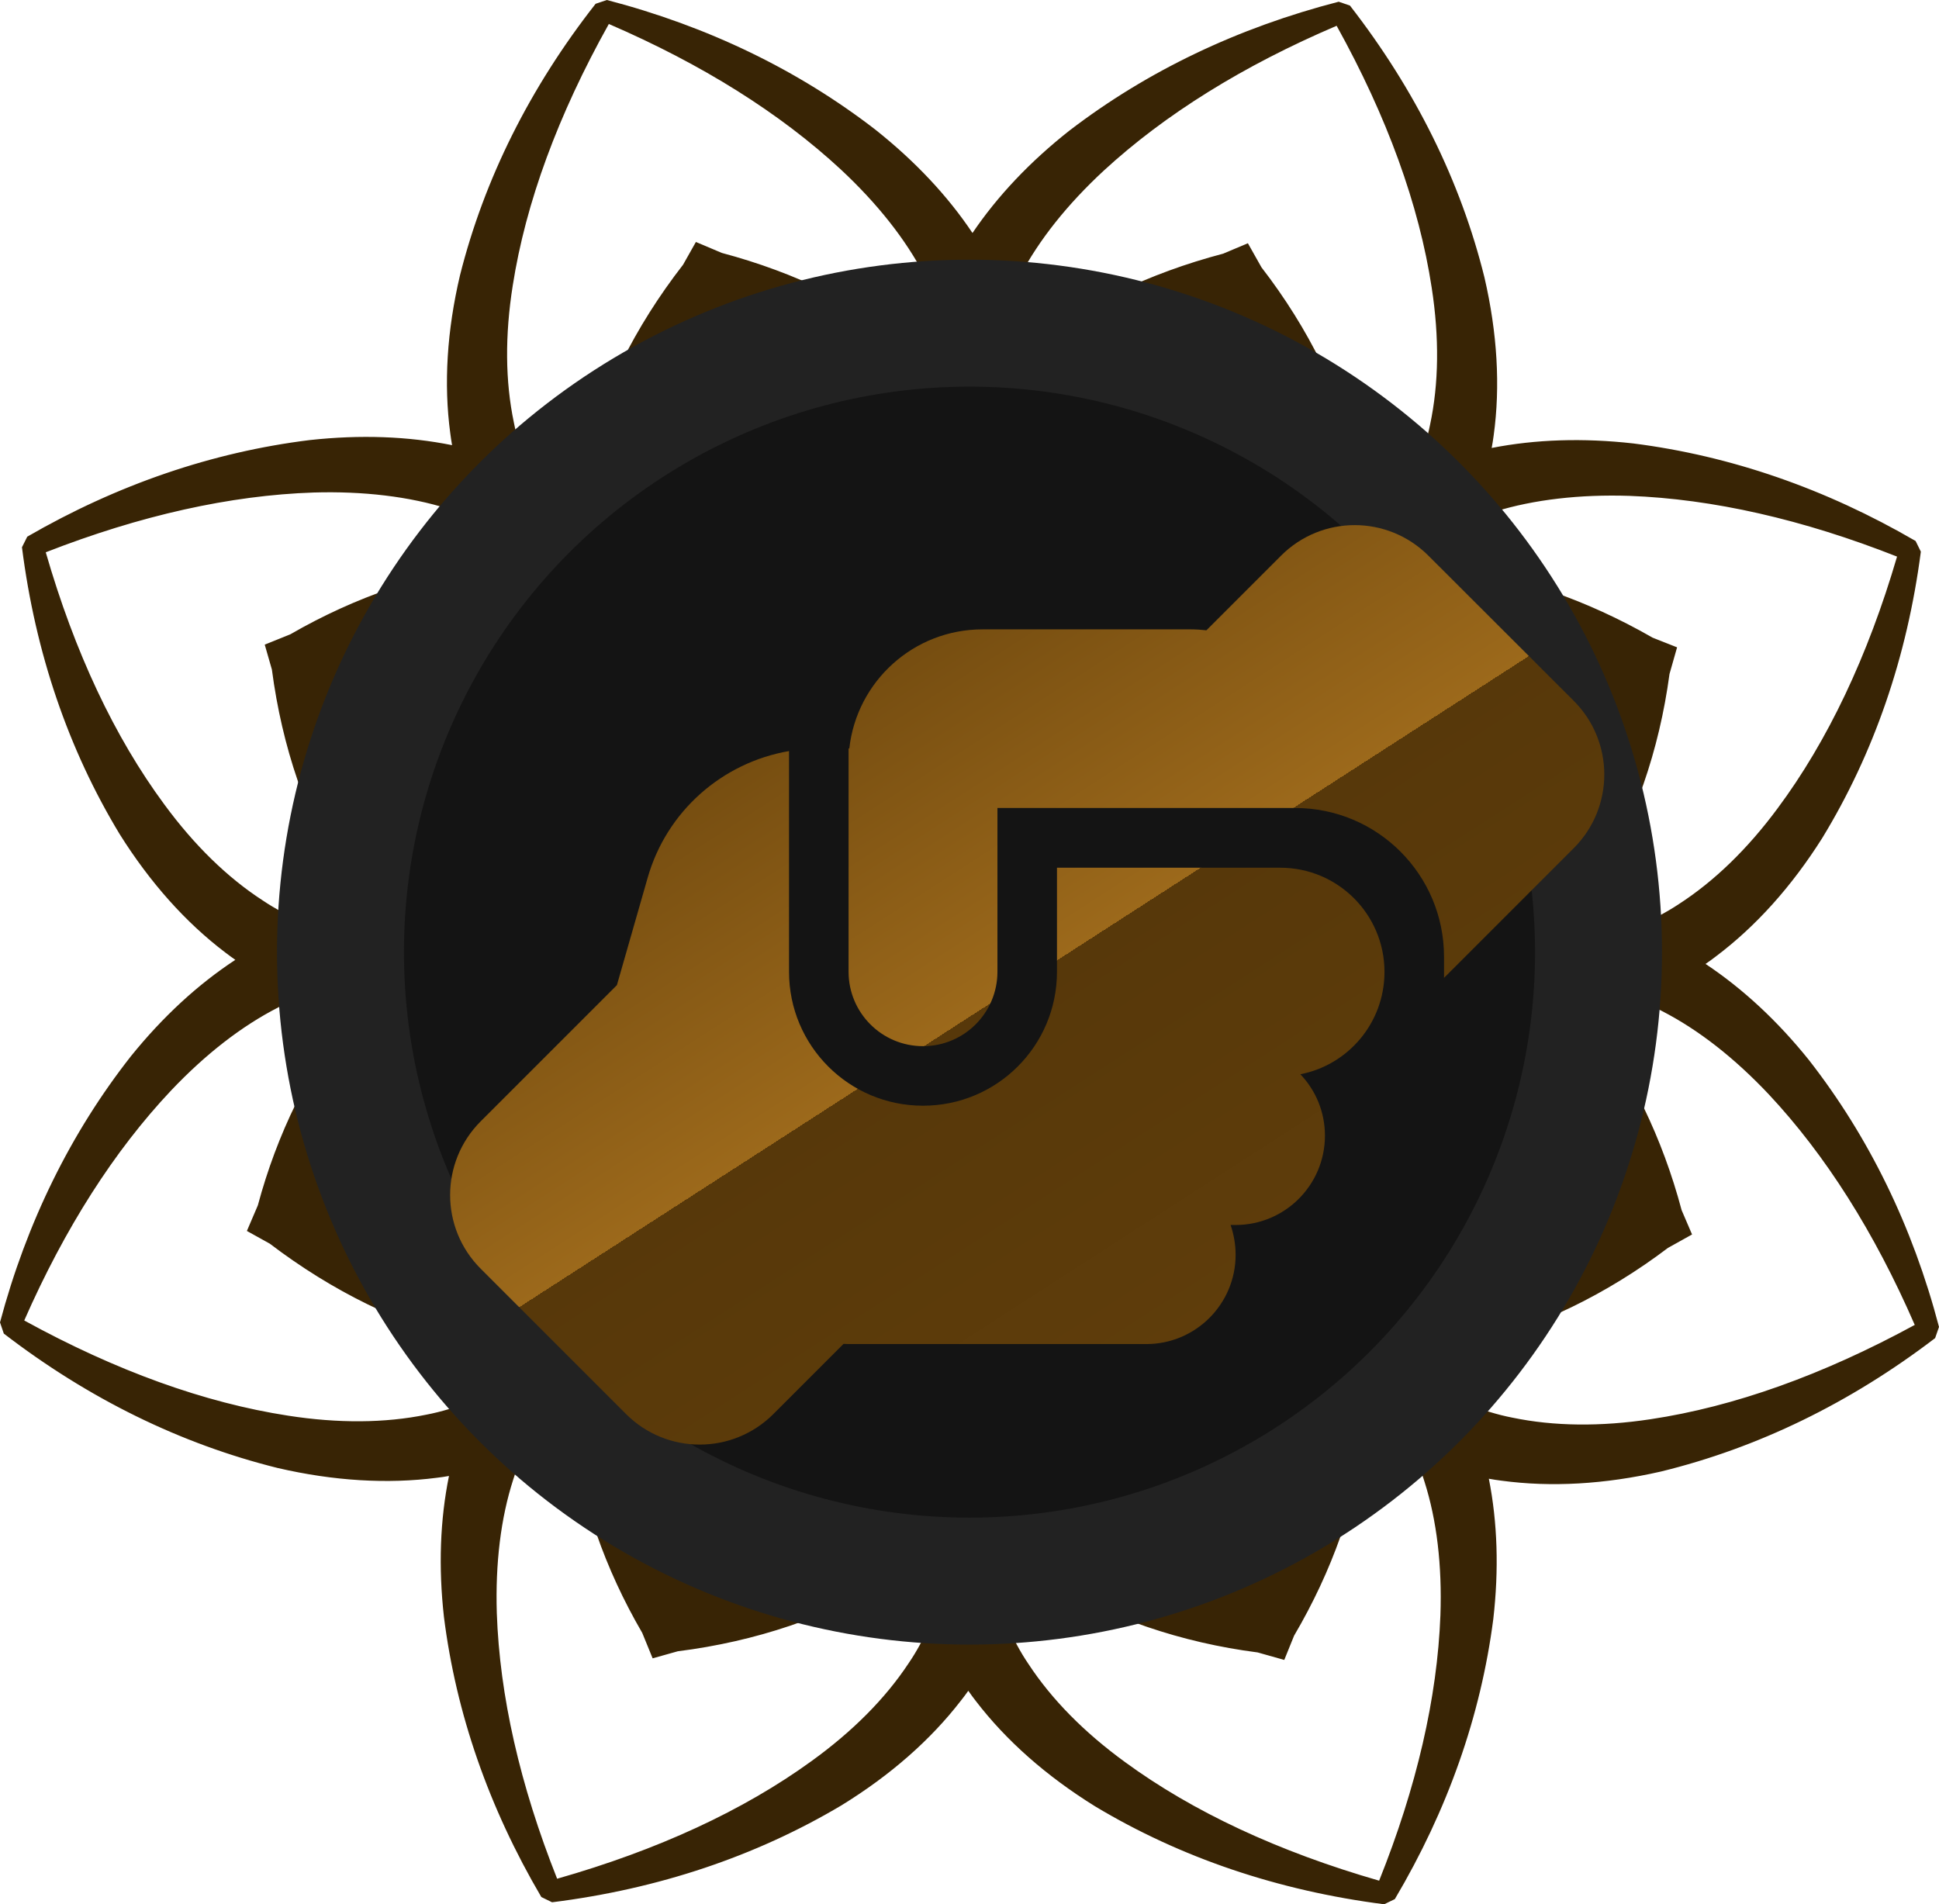 <svg width="336" height="330" viewBox="0 0 336 330" fill="none" xmlns="http://www.w3.org/2000/svg">
<path d="M286.023 245.942C277.359 247.253 269.254 247.168 262.051 245.665C259.509 245.176 256.793 244.343 253.766 243.137C252.427 240.233 250.794 237.253 248.793 234.075C250.643 233.817 252.419 233.49 254.164 233.092C266.55 230.056 278.361 224.337 289.028 216.257L293.209 213.927L291.4 209.711C288.072 197.213 282.613 185.936 275.148 176.162C278.268 175.309 281.129 174.356 283.81 173.286C285.352 173.912 286.735 174.543 288.036 175.228C294.324 178.461 300.541 183.323 306.5 189.641C316.334 200.142 324.839 213.578 331.798 229.601C315.871 238.275 300.475 243.773 286.023 245.942ZM249.603 279.914C249.057 294.227 245.48 309.7 238.984 325.91C221.536 320.883 206.731 313.974 194.964 305.368C187.868 300.205 182.239 294.489 178.218 288.362C176.806 286.284 175.546 283.94 174.294 281.034C175.518 278.023 176.595 274.755 177.517 271.299C178.779 272.233 179.995 273.051 181.245 273.837C192.247 280.409 204.685 284.651 217.925 286.355L222.545 287.655L224.246 283.455C230.851 272.218 235.026 260.362 236.665 248.186C239.604 249.865 242.44 251.273 245.261 252.458C245.906 253.981 246.426 255.393 246.842 256.76C248.976 263.462 249.901 271.254 249.603 279.914ZM157.429 288.262C153.403 294.35 147.752 300.037 140.63 305.181C128.826 313.745 114.003 320.599 96.542 325.573C90.094 309.338 86.579 293.849 86.09 279.531C85.826 270.872 86.779 263.074 88.943 256.372C89.379 254.979 89.905 253.557 90.553 252.054C93.347 250.89 96.17 249.503 99.108 247.847C100.675 259.958 104.812 271.845 111.289 282.966L113.093 287.379L117.446 286.158C130.953 284.457 143.422 280.251 154.516 273.64C155.718 272.903 156.912 272.111 158.172 271.205C159.076 274.684 160.15 277.959 161.36 281.004C160.096 283.885 158.844 286.199 157.429 288.262ZM73.871 245.155C66.71 246.622 58.584 246.677 49.92 245.326C35.468 243.102 20.094 237.56 4.201 228.83C11.227 212.841 19.788 199.427 29.66 188.962C35.647 182.652 41.881 177.815 48.196 174.588C49.521 173.897 50.93 173.256 52.478 172.636C55.137 173.709 57.974 174.663 61.074 175.52C53.531 185.25 47.987 196.547 44.682 208.877L42.783 213.316L46.753 215.521C57.647 223.81 69.448 229.587 81.877 232.678C83.584 233.066 85.311 233.389 87.105 233.651C85.094 236.823 83.441 239.804 82.086 242.688C79.101 243.864 76.415 244.672 73.871 245.155ZM28.482 139.414C19.841 127.72 12.928 113.023 7.929 95.708C24.305 89.313 39.919 85.828 54.36 85.349C62.892 85.097 70.928 86.031 77.708 88.178C79.121 88.618 80.57 89.147 82.115 89.803C83.203 92.365 84.504 94.993 86.064 97.741C73.722 99.254 61.62 103.395 50.314 109.92L45.875 111.711L47.115 116.029C48.877 129.463 53.115 141.796 59.727 152.715C60.703 154.253 61.748 155.76 62.892 157.283C59.307 158.091 56.104 159.019 53.173 160.082C50.203 158.818 47.709 157.511 45.549 156.057C39.404 152.074 33.664 146.471 28.482 139.414ZM88.852 49.476C91.091 35.158 96.695 19.911 105.502 4.156C121.631 11.116 135.154 19.594 145.717 29.383C152.078 35.319 156.951 41.502 160.207 47.756C160.964 49.188 161.66 50.701 162.294 52.254C161.277 54.888 160.392 57.711 159.607 60.798C159.428 60.647 159.247 60.501 159.057 60.345C149.27 52.793 137.763 47.201 125.087 43.832L120.588 41.931L118.365 45.875C109.977 56.682 104.171 68.383 101.095 80.664C100.681 82.404 100.347 84.175 100.077 86.015C97.1 84.189 94.295 82.672 91.563 81.415C90.358 78.434 89.537 75.751 89.047 73.216C87.548 66.09 87.485 58.105 88.852 49.476ZM176.754 47.847C180.023 41.608 184.919 35.445 191.3 29.539C201.895 19.795 215.455 11.363 231.62 4.468C240.369 20.249 245.906 35.506 248.093 49.858C249.425 58.483 249.331 66.478 247.805 73.623C247.304 76.145 246.466 78.844 245.248 81.829C242.479 83.086 239.626 84.612 236.594 86.464C236.328 84.563 235.986 82.743 235.563 80.927C232.534 68.641 226.781 56.915 218.594 46.328L216.24 42.153L211.959 43.958C199.091 47.337 187.546 52.9 177.642 60.516C177.525 60.601 177.414 60.688 177.302 60.782C176.538 57.711 175.673 54.902 174.679 52.286C175.309 50.741 176.007 49.254 176.754 47.847ZM174.21 234.382C175.033 234.983 175.824 235.523 176.646 236.027C183.828 240.318 191.941 243.092 200.587 244.213L203.602 245.054L204.714 242.316C209.017 234.973 211.751 227.241 212.82 219.293C214.737 220.387 216.586 221.31 218.428 222.081C218.851 223.076 219.191 223.998 219.461 224.89C220.24 227.337 220.741 230.024 221.025 232.895L221.166 237.066C221.212 237.347 221.219 237.645 221.257 237.928C221.257 238.62 221.283 239.295 221.257 240.007C220.905 249.351 218.572 259.444 214.334 270.019C202.946 266.74 193.279 262.231 185.603 256.614C183.538 255.115 181.696 253.531 180.023 251.898L177.65 248.811L177.589 249.305C176.523 248.07 175.522 246.815 174.673 245.519C173.745 244.162 172.925 242.629 172.108 240.728C172.907 238.775 173.614 236.642 174.21 234.382ZM158.212 249.179L158.161 248.752L155.929 251.616C154.202 253.31 152.281 254.944 150.134 256.492C142.429 262.085 132.767 266.566 121.361 269.796C117.148 259.205 114.856 249.105 114.541 239.755C114.521 239.057 114.549 238.391 114.553 237.706C114.589 237.414 114.603 237.11 114.646 236.823L115.358 232.234L114.8 232.662C115.096 229.788 115.612 227.085 116.401 224.634C116.685 223.72 117.029 222.802 117.45 221.815C119.283 221.058 121.117 220.15 123.032 219.071C124.056 226.975 126.76 234.745 130.988 241.988L132.157 244.879L135.005 244.086C143.819 242.971 151.959 240.227 159.2 235.905C159.979 235.426 160.768 234.916 161.584 234.321C162.172 236.59 162.874 238.73 163.667 240.706C162.842 242.597 162.027 244.101 161.102 245.452C160.259 246.723 159.265 247.96 158.212 249.179ZM115.996 98.161C115.887 97.579 115.829 96.969 115.749 96.37C115.799 94.185 115.966 91.937 116.338 89.591C117.798 80.251 121.456 70.306 127.199 60.016C137.731 64.561 146.562 70.099 153.457 76.488C154.029 77.023 154.536 77.558 155.068 78.092C155.677 78.89 156.255 79.685 156.787 80.493L159.812 83.6C160.996 85.213 162.063 86.837 162.913 88.476C163.404 89.41 163.86 90.393 164.273 91.417C163.609 93.127 163.035 94.973 162.526 96.99C162.405 96.888 162.288 96.794 162.159 96.693C155.772 91.764 148.261 88.119 139.994 85.915L137.051 84.673L135.601 87.246C130.128 94.301 126.343 101.937 124.334 109.951C124.059 111.09 123.843 112.241 123.666 113.447C121.729 112.251 119.899 111.262 118.108 110.446C117.329 108.5 116.787 106.748 116.469 105.09C116.292 104.252 116.181 103.364 116.066 102.487L115.996 98.161ZM88.872 197.975C95.972 203.381 103.676 207.154 111.781 209.175C112.9 209.427 114.029 209.64 115.203 209.811C113.892 211.868 112.811 213.82 111.926 215.706C109.977 216.474 108.221 216.998 106.565 217.321C105.715 217.497 104.82 217.609 103.932 217.713L99.453 217.884C99.111 217.945 98.768 217.987 98.43 218.036C96.015 218.017 93.516 217.829 90.932 217.426C81.499 215.974 71.467 212.362 61.086 206.663C65.68 196.224 71.266 187.469 77.708 180.634C78.048 180.276 78.401 179.965 78.749 179.616C79.135 179.314 79.504 178.976 79.894 178.694L82.885 175.863C85.162 174.013 87.471 172.454 89.804 171.259C90.67 170.806 91.59 170.386 92.6 169.978C94.337 170.683 96.185 171.304 98.211 171.869C93.287 178.219 89.671 185.593 87.513 193.637L86.277 196.537L88.872 197.975ZM89.094 133.035C90.247 141.8 93.015 149.85 97.329 156.985C97.965 157.99 98.652 158.967 99.396 159.962C97.059 160.492 94.966 161.091 93.057 161.793C91.115 160.965 89.49 160.114 88.079 159.165C87.429 158.746 86.799 158.252 86.163 157.774L82.881 154.748C82.461 154.464 82.056 154.121 81.641 153.813C80.011 152.159 78.43 150.339 76.937 148.302C71.302 140.675 66.791 131.079 63.522 119.776C74.213 115.606 84.403 113.32 93.828 113.013C94.38 112.998 94.913 113.023 95.459 113.023C96.015 113.094 96.574 113.165 97.122 113.25L101.224 113.301C104.024 113.598 106.677 114.107 109.069 114.863C109.995 115.151 110.931 115.49 111.946 115.917C112.652 117.588 113.5 119.302 114.527 121.108C106.46 122.091 98.565 124.785 91.191 129.052L88.288 130.22L89.094 133.035ZM177.005 83.432L180.036 80.383C180.569 79.595 181.143 78.812 181.748 78.036C182.234 77.558 182.687 77.063 183.21 76.588C190.127 70.225 198.97 64.723 209.525 60.223C215.232 70.523 218.851 80.477 220.278 89.843C220.651 92.268 220.816 94.599 220.846 96.859C220.764 97.428 220.711 98.013 220.604 98.573L220.47 102.956C220.355 103.764 220.258 104.579 220.089 105.357C219.759 107.001 219.212 108.766 218.421 110.718C216.613 111.536 214.754 112.535 212.772 113.734C212.599 112.493 212.379 111.307 212.095 110.123C210.119 102.103 206.366 94.459 201.028 87.544L199.487 84.819L196.695 85.995C188.289 88.204 180.756 91.841 174.294 96.803C174.214 96.864 174.141 96.914 174.077 96.981C173.572 94.973 173.008 93.141 172.363 91.427C172.772 90.424 173.229 89.455 173.71 88.537C174.606 86.817 175.734 85.117 177.005 83.432ZM245.27 129.44C237.778 125.137 229.941 122.418 221.957 121.38C222.978 119.595 223.832 117.889 224.554 116.214C225.557 115.797 226.489 115.464 227.397 115.186C229.851 114.414 232.584 113.922 235.463 113.634L234.966 114.268L239.596 113.563C240.034 113.498 240.481 113.451 240.926 113.396C241.5 113.396 242.058 113.376 242.637 113.392C252.056 113.734 262.233 116.053 272.908 120.265C269.604 131.557 265.055 141.124 259.39 148.75C257.846 150.833 256.22 152.694 254.539 154.379C254.148 154.667 253.764 154.984 253.369 155.246L250.057 158.252C249.445 158.705 248.835 159.186 248.208 159.588C246.784 160.522 245.138 161.389 243.169 162.212C241.242 161.501 239.131 160.884 236.778 160.341C237.552 159.326 238.261 158.317 238.913 157.263C243.221 150.248 246.007 142.194 247.167 133.539L248.024 130.524L245.27 129.44ZM256.34 179.222C256.68 179.47 256.996 179.767 257.331 180.024C257.687 180.388 258.045 180.711 258.397 181.08C264.815 187.934 270.365 196.708 274.911 207.158C264.507 212.831 254.462 216.413 245.029 217.83C242.41 218.223 239.874 218.405 237.431 218.41C237.12 218.36 236.798 218.33 236.484 218.263L235.892 218.198L235.872 218.369C235.803 218.369 235.741 218.365 235.676 218.36L235.694 218.153L235.69 218.178L235.65 218.36C233.47 218.275 231.366 218.062 229.382 217.654C227.726 217.335 225.953 216.786 223.986 215.999C223.107 214.108 222.04 212.162 220.732 210.089C221.941 209.912 223.101 209.699 224.234 209.449C232.326 207.461 240.034 203.734 246.991 198.448L249.715 196.935L248.542 194.186C246.372 186.021 242.808 178.668 237.935 172.287C239.972 171.724 241.838 171.103 243.588 170.408C244.592 170.819 245.498 171.233 246.344 171.682C248.705 172.894 251.044 174.498 253.349 176.393L256.34 179.222ZM170.979 223.293C170.646 222.814 170.318 222.252 169.95 221.582L169.799 221.289C169.537 220.784 169.292 220.241 169.046 219.671L167.921 217.073L166.805 219.671C166.598 220.15 166.357 220.684 166.051 221.265L165.851 221.638C165.547 222.203 165.219 222.778 164.814 223.358C164.148 224.36 163.361 225.381 162.451 226.393C162.421 226.192 162.389 225.999 162.357 225.808C162.196 224.744 162.057 223.684 161.922 222.617L161.574 219.666L159.752 222.01C158.133 224.079 156.09 226.021 153.662 227.777C149.034 231.123 143.271 233.903 136.557 236.041C134.274 229.691 133.002 223.645 132.801 218.042C132.751 215.912 132.875 213.846 133.178 211.868L133.638 208.883L131.223 210.733C130.357 211.399 129.459 212.03 128.562 212.67C128.409 212.776 128.26 212.877 128.095 212.989C128.298 210.926 128.678 208.999 129.21 207.234L129.341 206.744C129.568 206.032 129.844 205.363 130.128 204.681L131.217 202.095L127.859 203.339C126.692 203.753 125.707 204.011 124.733 204.199C123.845 204.38 122.903 204.519 121.892 204.6C122.003 204.474 122.108 204.334 122.228 204.193C122.849 203.406 123.48 202.615 124.123 201.832C124.169 201.832 124.208 201.826 124.254 201.823C124.262 201.823 124.266 201.823 124.272 201.823C124.28 201.823 124.28 201.823 124.28 201.823L124.248 201.687C124.31 201.626 124.366 201.554 124.421 201.484L126.611 198.891L123.261 199.512C122.653 199.628 122.046 199.734 121.415 199.795C121.222 199.815 121.033 199.819 120.849 199.831L120.149 199.86C119.219 199.925 118.1 199.925 116.983 199.854L116.326 199.831C115.452 199.754 114.573 199.66 113.665 199.512C107.968 198.635 101.921 196.566 95.672 193.369C98.581 187.258 102.013 182.098 105.882 178.006C107.324 176.489 108.88 175.118 110.493 173.938L112.93 172.151L109.929 171.753C108.846 171.611 107.769 171.44 106.694 171.255C106.502 171.219 106.318 171.188 106.126 171.152C107.715 169.872 109.333 168.769 110.962 167.88L111.471 167.598L110.919 166.513L111.767 167.456C112.379 167.159 112.956 166.907 113.524 166.67L116.179 165.6L112.769 164.078C112.602 164.007 112.429 163.932 112.262 163.845C111.491 163.451 110.746 163.037 110.058 162.578C109.317 162.106 108.578 161.56 107.841 160.961C108.013 160.939 108.195 160.91 108.368 160.89C109.532 160.758 110.704 160.622 111.861 160.522L115.273 160.218L112.439 158.313C109.997 156.648 107.674 154.354 105.553 151.483C102.17 146.924 99.358 141.237 97.202 134.548C103.582 132.273 109.689 131.024 115.382 130.817C117.544 130.74 119.672 130.896 121.737 131.225L124.763 131.709L122.913 129.288C122.241 128.421 121.603 127.527 120.968 126.635C120.857 126.479 120.745 126.323 120.63 126.172C122.697 126.378 124.614 126.757 126.446 127.3L126.768 127.381C127.471 127.594 128.167 127.881 128.867 128.183L131.555 129.349L130.225 125.913C129.786 124.694 129.501 123.685 129.341 122.812C129.141 121.92 129.003 120.992 128.912 120.023C129.051 120.129 129.192 120.246 129.341 120.346C130.262 121.067 131.176 121.798 132.076 122.529L134.673 124.662L134.053 121.37C133.514 118.464 133.514 115.263 134.053 111.847C134.927 106.24 137.013 100.233 140.247 94.004C146.457 96.923 151.661 100.334 155.758 104.151C157.719 105.957 159.376 107.873 160.678 109.841L162.566 112.69L162.924 109.296C163.037 108.125 163.18 106.955 163.341 105.791C163.367 105.629 163.389 105.462 163.404 105.302C164.426 106.622 165.32 107.974 166.047 109.325L166.24 109.658C166.314 109.79 166.373 109.932 166.429 110.068L166.604 110.45C166.781 110.809 166.947 111.177 167.105 111.54L168.231 114.132L169.356 111.54C169.537 111.116 169.728 110.718 169.928 110.304L170.069 109.977C170.117 109.9 170.158 109.79 170.216 109.684L169.131 109.124L170.375 109.416C171.142 107.979 172.056 106.593 173.143 105.222C173.169 105.387 173.195 105.549 173.219 105.714C173.376 106.89 173.501 108.055 173.624 109.231L173.962 112.59L175.852 109.77C177.13 107.873 178.713 106.059 180.696 104.213C184.879 100.385 190.115 97.001 196.257 94.14C199.469 100.395 201.523 106.405 202.377 112.03C202.906 115.494 202.894 118.732 202.338 121.642L201.71 124.95L204.313 122.812C205.217 122.066 206.135 121.344 207.069 120.633C207.205 120.523 207.343 120.421 207.492 120.311C207.391 121.264 207.246 122.186 207.061 123.068C206.885 123.941 206.628 124.859 206.236 125.935C206.124 126.039 206.008 126.155 205.891 126.266L200.105 131.574L206.771 128.687L207.514 128.4C208.218 128.112 208.926 127.83 209.77 127.584L210.03 127.517C211.836 126.973 213.786 126.599 215.852 126.392C215.739 126.553 215.626 126.711 215.513 126.873C214.875 127.74 214.239 128.632 213.573 129.485L211.709 131.885L214.73 131.426C216.721 131.124 218.914 131.024 220.918 131.089C226.571 131.309 232.683 132.582 239.098 134.871C236.906 141.534 234.08 147.241 230.69 151.802C228.53 154.692 226.185 156.991 223.721 158.634L220.868 160.532L224.288 160.855C225.46 160.951 226.624 161.087 227.797 161.243C227.966 161.263 228.139 161.288 228.31 161.298C227.586 161.889 226.855 162.417 226.13 162.882C225.285 163.428 224.276 163.977 222.942 164.582L219.993 165.882L222.615 166.972C223.294 167.256 223.968 167.553 224.606 167.864L225.216 168.229C226.841 169.131 228.465 170.23 230.03 171.521C229.842 171.556 229.659 171.591 229.47 171.617C228.389 171.798 227.314 171.97 226.233 172.106L223.233 172.5L225.659 174.281C227.24 175.455 228.765 176.806 230.178 178.29C234.019 182.406 237.434 187.604 240.33 193.737C234.11 196.88 228.059 198.917 222.308 199.799C221.432 199.931 220.568 200.032 219.711 200.097L218.789 200.132C218.263 200.152 217.748 200.184 217.184 200.184H217.182C216.737 200.178 216.298 200.152 215.862 200.128L215.182 200.087C214.988 200.077 214.797 200.077 214.608 200.051C213.957 199.986 213.333 199.89 212.699 199.76L212.311 199.715L212.147 200.914L212.089 201.302L212.043 201.344L212.083 200.904L212.186 199.695L212.182 199.708V199.695L211.805 201.529L211.558 201.742C211.608 201.813 211.669 201.878 211.729 201.949L211.701 202.075L211.846 202.095C212.484 202.871 213.11 203.659 213.73 204.445C213.843 204.597 213.949 204.723 214.056 204.858C213.055 204.768 212.095 204.626 211.209 204.451C210.31 204.267 209.321 203.976 208.077 203.536L204.661 202.262L205.793 204.894C206.064 205.544 206.342 206.21 206.614 207.138L206.68 207.396C207.214 209.175 207.584 211.102 207.775 213.174C207.63 213.07 207.475 212.958 207.315 212.847C206.429 212.211 205.529 211.567 204.661 210.891L202.239 209.035L202.704 212.03C203.004 214.012 203.125 216.086 203.052 218.194C202.829 223.801 201.545 229.859 199.238 236.203C192.523 234.029 186.779 231.22 182.176 227.845C179.746 226.08 177.716 224.134 176.118 222.067L174.306 219.695L173.93 222.662C173.803 223.72 173.646 224.78 173.473 225.844C173.449 226.041 173.422 226.238 173.386 226.439C172.468 225.404 171.665 224.347 170.979 223.293ZM254.649 90.262C256.189 89.616 257.61 89.106 259.003 88.673C265.78 86.561 273.864 85.653 282.341 85.931C296.782 86.464 312.381 90.001 328.731 96.455C323.664 113.75 316.7 128.431 308.022 140.096C302.808 147.141 297.05 152.715 290.876 156.704C288.71 158.142 286.182 159.462 283.166 160.728C280.207 159.645 276.98 158.695 273.377 157.858C274.562 156.306 275.643 154.752 276.648 153.157C283.243 142.385 287.516 130.07 289.3 116.796L290.614 112.18L286.389 110.511C274.908 103.925 262.901 99.774 250.668 98.181C252.236 95.442 253.548 92.824 254.649 90.262ZM336 229.949C331.447 212.589 323.873 197.035 313.465 183.702C308.029 176.928 302.001 171.335 295.544 167.043C296.189 166.604 296.785 166.176 297.336 165.743C304.259 160.537 310.447 153.648 315.749 145.259C324.717 130.568 330.476 113.86 332.856 95.598L331.946 93.751C316.359 84.683 299.913 78.99 283.037 76.847C274.359 75.867 266.083 76.135 258.486 77.629C258.629 76.872 258.736 76.171 258.83 75.469C260.004 66.937 259.467 57.733 257.236 48.089C253.103 31.41 245.259 15.554 233.923 0.963L231.974 0.298C214.469 4.811 198.773 12.316 185.316 22.63C178.475 28.021 172.829 33.993 168.517 40.378C164.209 33.932 158.566 27.93 151.712 22.484C138.305 12.124 122.651 4.559 105.168 0L103.211 0.656C91.815 15.196 83.912 31.022 79.709 47.711C77.448 57.323 76.879 66.527 78.022 75.046C78.104 75.721 78.211 76.407 78.338 77.144C70.69 75.601 62.435 75.304 53.678 76.261C36.812 78.34 20.34 83.972 4.724 93.001L3.806 94.837C6.123 113.104 11.82 129.838 20.753 144.58C26.011 152.957 32.175 159.862 39.061 165.08C39.601 165.49 40.167 165.908 40.776 166.337C34.268 170.613 28.199 176.208 22.701 183.016C12.255 196.31 4.62 211.832 0 229.164L0.66 231.1C15.337 242.386 31.295 250.223 48.136 254.4C57.817 256.644 67.147 257.199 75.699 256.088C76.375 256.014 77.07 255.907 77.802 255.777C76.258 263.352 75.96 271.548 76.929 280.206C79.028 296.93 84.703 313.25 93.804 328.745L95.666 329.654C114.078 327.348 130.953 321.698 145.836 312.843C154.296 307.633 161.255 301.52 166.522 294.696C166.945 294.166 167.361 293.613 167.79 293.002C168.233 293.638 168.666 294.224 169.103 294.783C174.357 301.637 181.296 307.77 189.758 313.024C204.583 321.927 221.434 327.636 239.852 330L241.705 329.104C250.863 313.644 256.598 297.334 258.762 280.6C259.755 271.997 259.495 263.821 257.995 256.256C258.756 256.392 259.479 256.508 260.191 256.593C268.783 257.753 278.071 257.229 287.806 255.011C304.632 250.899 320.622 243.118 335.329 231.886L336 229.949Z" fill="#382405"/>
<circle cx="168" cy="165" r="109" fill="#141414" stroke="#222222" stroke-width="22"/>
<path d="M250.229 168.396V169.46L272.704 146.985C279.765 139.924 279.765 128.509 272.704 121.447L247.52 96.296C240.459 89.235 229.044 89.235 221.982 96.296L209.052 109.227C208.181 109.13 207.279 109.065 206.376 109.065H170.261C158.298 109.065 148.464 118.094 147.174 129.702H147.045V168.396C147.045 175.522 152.817 181.294 159.943 181.294C167.069 181.294 172.841 175.522 172.841 168.396V140.021H224.433C238.685 140.021 250.229 151.564 250.229 165.817V168.396ZM183.159 150.339V168.396C183.159 181.23 172.776 191.613 159.943 191.613C147.109 191.613 136.726 181.23 136.726 168.396V130.154C125.15 132.153 115.509 140.569 112.22 152.145L106.9 170.718L83.296 194.321C76.235 201.383 76.235 212.798 83.296 219.859L108.48 245.043C115.541 252.104 126.956 252.104 134.018 245.043L146.174 232.886C146.464 232.886 146.755 232.919 147.045 232.919H198.637C207.182 232.919 214.114 225.986 214.114 217.441C214.114 215.635 213.792 213.894 213.244 212.282H214.114C222.659 212.282 229.592 205.349 229.592 196.804C229.592 192.677 227.98 188.936 225.336 186.163C233.623 184.551 239.878 177.264 239.911 168.493V168.364C239.878 158.432 231.817 150.371 221.853 150.371H183.159V150.339Z" fill="url(#paint0_linear_117_59)"/>
<defs>
<linearGradient id="paint0_linear_117_59" x1="112.5" y1="105.5" x2="211.5" y2="259" gradientUnits="userSpaceOnUse">
<stop stop-color="#623F0B"/>
<stop offset="0.49" stop-color="#9C691B"/>
<stop offset="0.49" stop-color="#57380A"/>
<stop offset="1" stop-color="#623F0B"/>
</linearGradient>
</defs>
</svg>
